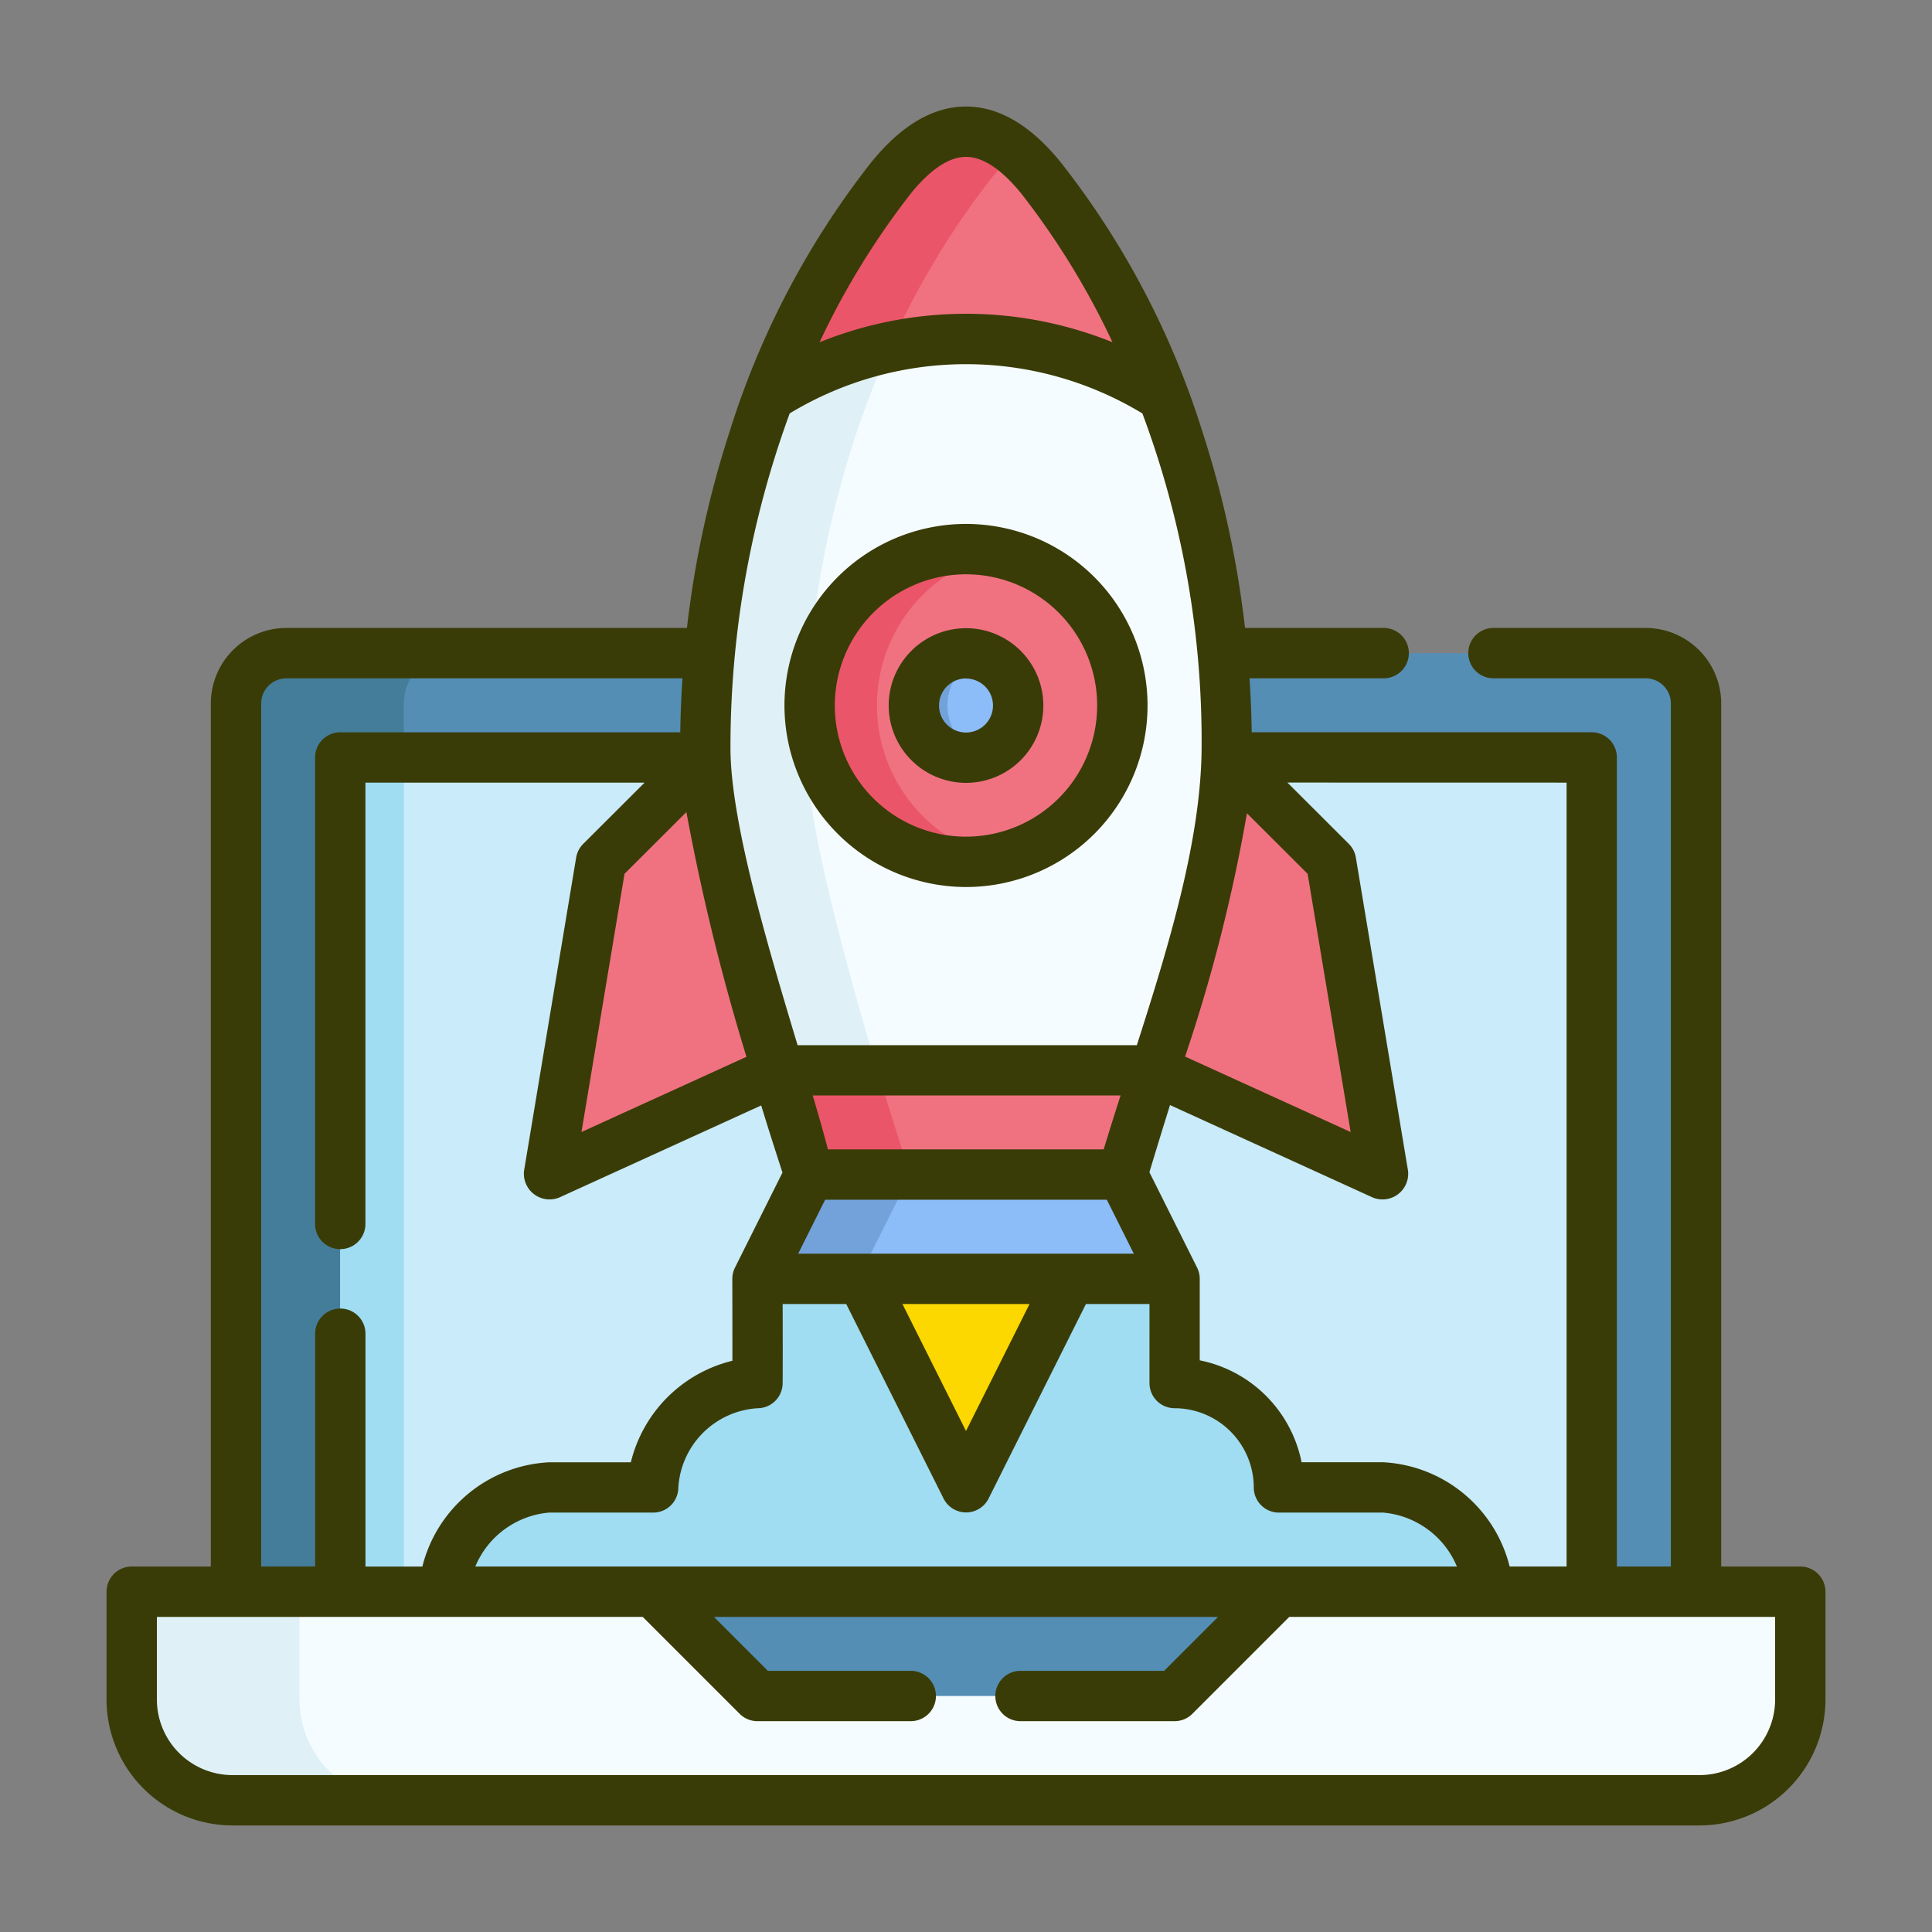 <svg xmlns="http://www.w3.org/2000/svg" width="124" height="124" viewBox="0 0 124 124">
  <rect x="0" y="0" width="124" height="124" fill="#808080" stroke="none"/>
  <g id="Grupo_84099" data-name="Grupo 84099" transform="translate(-0.333)">
    <rect id="Rectángulo_5987" data-name="Rectángulo 5987" width="124" height="124" transform="translate(0.333)" fill="none"/>
    <g id="startup" transform="translate(7.171 6.837)">
      <path id="Trazado_133751" data-name="Trazado 133751" d="M132.268,223.052H38.562V166.044a3.232,3.232,0,0,1,3.232-3.232h87.242a3.232,3.232,0,0,1,3.232,3.232Z" transform="translate(-30.253 -127.729)" fill="#548eb5"/>
      <path id="Trazado_133752" data-name="Trazado 133752" d="M52.564,162.808a3.233,3.233,0,0,0-3.232,3.232v57.007H38.558V166.04a3.233,3.233,0,0,1,3.232-3.232Z" transform="translate(-30.25 -127.726)" fill="#447d99"/>
      <path id="Trazado_133753" data-name="Trazado 133753" d="M69.625,193.874h80.319V247.42H69.625Z" transform="translate(-54.622 -152.098)" fill="#c9ebfa"/>
      <path id="Trazado_133754" data-name="Trazado 133754" d="M326.806,220.7,312.128,214c2.3-7.387,4.476-14.489,4.631-20.061l.009,0,6.693,6.68Z" transform="translate(-244.871 -152.148)" fill="#f07281"/>
      <path id="Trazado_133755" data-name="Trazado 133755" d="M146.383,214.023,131.748,220.7l3.346-20.078,6.693-6.68.015.011c.17,3.771,1.752,10.19,3.333,15.8.424,1.506.849,2.954,1.248,4.277Z" transform="translate(-103.359 -152.148)" fill="#f07281"/>
      <path id="Trazado_133756" data-name="Trazado 133756" d="M69.628,193.878h4.079v53.545H69.628Z" transform="translate(-54.625 -152.101)" fill="#a0ddf3"/>
      <path id="Trazado_133757" data-name="Trazado 133757" d="M211.806,47.053c0,7.3-3.739,17.417-6.695,27.379H185.033s-1.674-5.021-3.346-10.951-3.349-12.778-3.349-16.428A63.582,63.582,0,0,1,182.4,24.514a53.457,53.457,0,0,1,7.839-14.026q4.832-5.976,9.662,0a53.458,53.458,0,0,1,7.839,14.026A63.582,63.582,0,0,1,211.806,47.053Z" transform="translate(-139.91 -5.884)" fill="#f5fcff"/>
      <path id="Trazado_133758" data-name="Trazado 133758" d="M198.3,8.839a11.622,11.622,0,0,0-1.6,1.651,52.333,52.333,0,0,0-6.51,10.821A62.911,62.911,0,0,0,184.8,47.055c0,3.65,1.674,10.494,3.349,16.428.422,1.5.847,2.941,1.241,4.258,1.17,3.892,2.105,6.693,2.105,6.693h-6.464l-.019-.058c-.138-.416-1-3.045-2.071-6.585l-.015-.05c-.394-1.317-.819-2.758-1.241-4.258-1.674-5.934-3.349-12.778-3.349-16.428A63.582,63.582,0,0,1,182.4,24.516a53.457,53.457,0,0,1,7.839-14.026Q194.275,5.5,198.3,8.839Z" transform="translate(-139.91 -5.886)" fill="#dff1f7"/>
      <path id="Trazado_133759" data-name="Trazado 133759" d="M223.88,287.063H199.64l2.1,6.693h20.08Z" transform="translate(-156.622 -225.207)" fill="#f07281"/>
      <path id="Trazado_133760" data-name="Trazado 133760" d="M208.208,293.751h-6.464l-.019-.058-2.071-6.585-.015-.05H206.1C207.272,290.95,208.208,293.751,208.208,293.751Z" transform="translate(-156.62 -225.203)" fill="#eb5569"/>
      <path id="Trazado_133761" data-name="Trazado 133761" d="M222.538,24.514a23.476,23.476,0,0,0-25.34,0,53.458,53.458,0,0,1,7.839-14.026q4.832-5.976,9.662,0a53.458,53.458,0,0,1,7.839,14.026Z" transform="translate(-154.706 -5.884)" fill="#f07281"/>
      <path id="Trazado_133762" data-name="Trazado 133762" d="M213.1,8.839a11.621,11.621,0,0,0-1.6,1.651,52.333,52.333,0,0,0-6.51,10.821,23.4,23.4,0,0,0-7.794,3.2,53.458,53.458,0,0,1,7.839-14.026Q209.071,5.5,213.1,8.839Z" transform="translate(-154.706 -5.886)" fill="#eb5569"/>
      <path id="Trazado_133763" data-name="Trazado 133763" d="M108.128,455.758H13.964A6.464,6.464,0,0,1,7.5,449.293v-6.922H114.593v6.922A6.464,6.464,0,0,1,108.128,455.758Z" transform="translate(-5.884 -347.049)" fill="#f5fcff"/>
      <path id="Trazado_133764" data-name="Trazado 133764" d="M24.736,455.756H13.962A6.464,6.464,0,0,1,7.5,449.291v-6.923H18.272v6.923A6.464,6.464,0,0,0,24.736,455.756Z" transform="translate(-5.882 -347.047)" fill="#dff1f7"/>
      <path id="Trazado_133765" data-name="Trazado 133765" d="M202.971,442.372h-40.16l6.693,6.693h26.773Z" transform="translate(-127.729 -347.05)" fill="#548eb5"/>
      <path id="Trazado_133766" data-name="Trazado 133766" d="M120.768,349.183s.015,4.844,0,6.688a7.009,7.009,0,0,0-6.693,6.7h-6.693a7.2,7.2,0,0,0-6.693,6.693h66.933a7.2,7.2,0,0,0-6.693-6.693h-6.693a6.7,6.7,0,0,0-6.693-6.7v-6.688Z" transform="translate(-78.992 -273.941)" fill="#a0ddf3"/>
      <path id="Trazado_133767" data-name="Trazado 133767" d="M224.936,349.184l6.693,13.376,6.693-13.376Z" transform="translate(-176.467 -273.942)" fill="#fcd700"/>
      <ellipse id="Elipse_8717" data-name="Elipse 8717" cx="10.036" cy="10.036" rx="10.036" ry="10.036" transform="translate(45.126 28.407)" fill="#f07281"/>
      <path id="Trazado_133768" data-name="Trazado 133768" d="M221.618,151.667a10.036,10.036,0,1,1-2.155-19.839,9.871,9.871,0,0,1,2.155.235,10.037,10.037,0,0,0,0,19.6Z" transform="translate(-164.301 -103.422)" fill="#eb5569"/>
      <path id="Trazado_133769" data-name="Trazado 133769" d="M193.874,324.816l3.347-6.693H217.3l3.347,6.693Z" transform="translate(-152.098 -249.574)" fill="#8cbdf9"/>
      <path id="Trazado_133770" data-name="Trazado 133770" d="M203.689,318.118l-3.346,6.693h-6.464l3.346-6.693Z" transform="translate(-152.101 -249.57)" fill="#73a2da"/>
      <circle id="Elipse_8718" data-name="Elipse 8718" cx="3.347" cy="3.347" r="3.347" transform="translate(51.816 35.096)" fill="#8cbdf9"/>
      <path id="Trazado_133771" data-name="Trazado 133771" d="M244.892,169.384a3.3,3.3,0,0,1-1.077.179,3.347,3.347,0,0,1,0-6.695,3.3,3.3,0,0,1,1.077.179,3.347,3.347,0,0,0,0,6.337Z" transform="translate(-188.652 -127.773)" fill="#73a2da"/>
      <g id="Grupo_84139" data-name="Grupo 84139" transform="translate(0 0)">
        <path id="Trazado_133772" data-name="Trazado 133772" d="M108.709,93.706h-5.076V38.314a4.854,4.854,0,0,0-4.848-4.848h-9.77a1.616,1.616,0,0,0,0,3.232h9.77a1.618,1.618,0,0,1,1.616,1.616V93.705H96.937V41.777a1.616,1.616,0,0,0-1.616-1.616H73.5q-.026-1.739-.14-3.463H81.97a1.616,1.616,0,1,0,0-3.232h-8.9A64.427,64.427,0,0,0,70.339,20.88,53.967,53.967,0,0,0,61.25,3.589C59.325,1.208,57.277,0,55.162,0S51,1.208,49.074,3.589A53.965,53.965,0,0,0,39.986,20.88a64.411,64.411,0,0,0-2.733,12.586H11.541a4.854,4.854,0,0,0-4.848,4.848V93.706H1.616A1.616,1.616,0,0,0,0,95.322v6.922a8.09,8.09,0,0,0,8.08,8.08h94.164a8.09,8.09,0,0,0,8.08-8.08V95.322a1.616,1.616,0,0,0-1.616-1.616Zm-15-50.313V93.705H90.054a8.845,8.845,0,0,0-8.119-6.692H76.7a8.337,8.337,0,0,0-6.536-6.541v-5.23a1.627,1.627,0,0,0-.171-.723L66.934,68.4c.431-1.438.877-2.885,1.321-4.312l13.01,5.932a1.648,1.648,0,0,0,2.264-1.736L80.183,48.2a1.616,1.616,0,0,0-.453-.878l-3.94-3.933ZM44.391,73.626l1.731-3.461H64.2l1.731,3.461ZM59.24,76.858l-4.078,8.149-4.078-8.149ZM64,66.933h-17.7c-.26-1-.595-2.176-.974-3.46H65.082C64.706,64.647,64.34,65.8,64,66.933ZM43.4,76.858h4.075l6.247,12.484a1.616,1.616,0,0,0,2.89,0l6.247-12.484h4.079V81.93a1.616,1.616,0,0,0,1.616,1.616,5.092,5.092,0,0,1,5.077,5.083,1.616,1.616,0,0,0,1.616,1.616h6.693a5.656,5.656,0,0,1,4.729,3.46h-63a5.656,5.656,0,0,1,4.729-3.46h6.693A1.616,1.616,0,0,0,36.7,88.63a5.433,5.433,0,0,1,5.08-5.083,1.616,1.616,0,0,0,1.614-1.6c.009-1.155.007-3.5,0-5.086Zm29.8-31.491,3.888,3.88,2.762,16.571L69.224,60.976a104.936,104.936,0,0,0,3.968-15.61ZM51.595,5.612c1.279-1.579,2.479-2.38,3.568-2.38s2.289.8,3.568,2.38a50.016,50.016,0,0,1,5.834,9.517,25.091,25.091,0,0,0-18.8,0,50.028,50.028,0,0,1,5.834-9.517ZM43.841,19.7a21.842,21.842,0,0,1,22.643,0,60.169,60.169,0,0,1,3.8,21.472c-.038,5.876-2.091,12.641-4.157,19.072H44.353c-1.944-6.459-4.308-14.4-4.308-19.072a62.285,62.285,0,0,1,3.8-21.472ZM41.071,60.99,30.483,65.818l2.762-16.571,3.971-3.963A140.355,140.355,0,0,0,41.071,60.99ZM9.925,38.314A1.618,1.618,0,0,1,11.541,36.7H36.963q-.114,1.723-.14,3.463H15a1.616,1.616,0,0,0-1.616,1.616V71.72a1.616,1.616,0,0,0,3.232,0V43.393H34.534l-3.94,3.933a1.617,1.617,0,0,0-.453.878L26.8,68.283a1.648,1.648,0,0,0,2.264,1.736l12.953-5.906c.6,1.957,1.1,3.488,1.366,4.309l-3.049,6.1a1.637,1.637,0,0,0-.171.728c0,.039.009,3.09.006,5.249a8.868,8.868,0,0,0-6.518,6.518H28.389a8.846,8.846,0,0,0-8.119,6.692H16.619V78.764a1.616,1.616,0,0,0-3.232,0V93.706H9.925Zm97.168,63.93a4.854,4.854,0,0,1-4.848,4.848H8.08a4.854,4.854,0,0,1-4.848-4.848V96.938H34.413l6.221,6.221a1.615,1.615,0,0,0,1.143.473h9.839a1.616,1.616,0,1,0,0-3.232h-9.17l-3.462-3.462H71.34L67.879,100.4H58.66a1.616,1.616,0,1,0,0,3.232h9.888a1.615,1.615,0,0,0,1.143-.473l6.221-6.221h31.181Z" transform="translate(0 0)" fill="#3a3c07"/>
        <path id="Trazado_133773" data-name="Trazado 133773" d="M213.575,147.633a11.652,11.652,0,1,0-11.652-11.652A11.665,11.665,0,0,0,213.575,147.633Zm0-20.071a8.419,8.419,0,1,1-8.42,8.419A8.429,8.429,0,0,1,213.575,127.562Z" transform="translate(-158.413 -97.539)" fill="#3a3c07"/>
        <path id="Trazado_133774" data-name="Trazado 133774" d="M237.93,165.3a4.963,4.963,0,1,0-4.963-4.963A4.968,4.968,0,0,0,237.93,165.3Zm0-6.693a1.731,1.731,0,1,1-1.731,1.731A1.733,1.733,0,0,1,237.93,158.6Z" transform="translate(-182.767 -121.892)" fill="#3a3c07"/>
      </g>
    </g>
  </g>
</svg>
